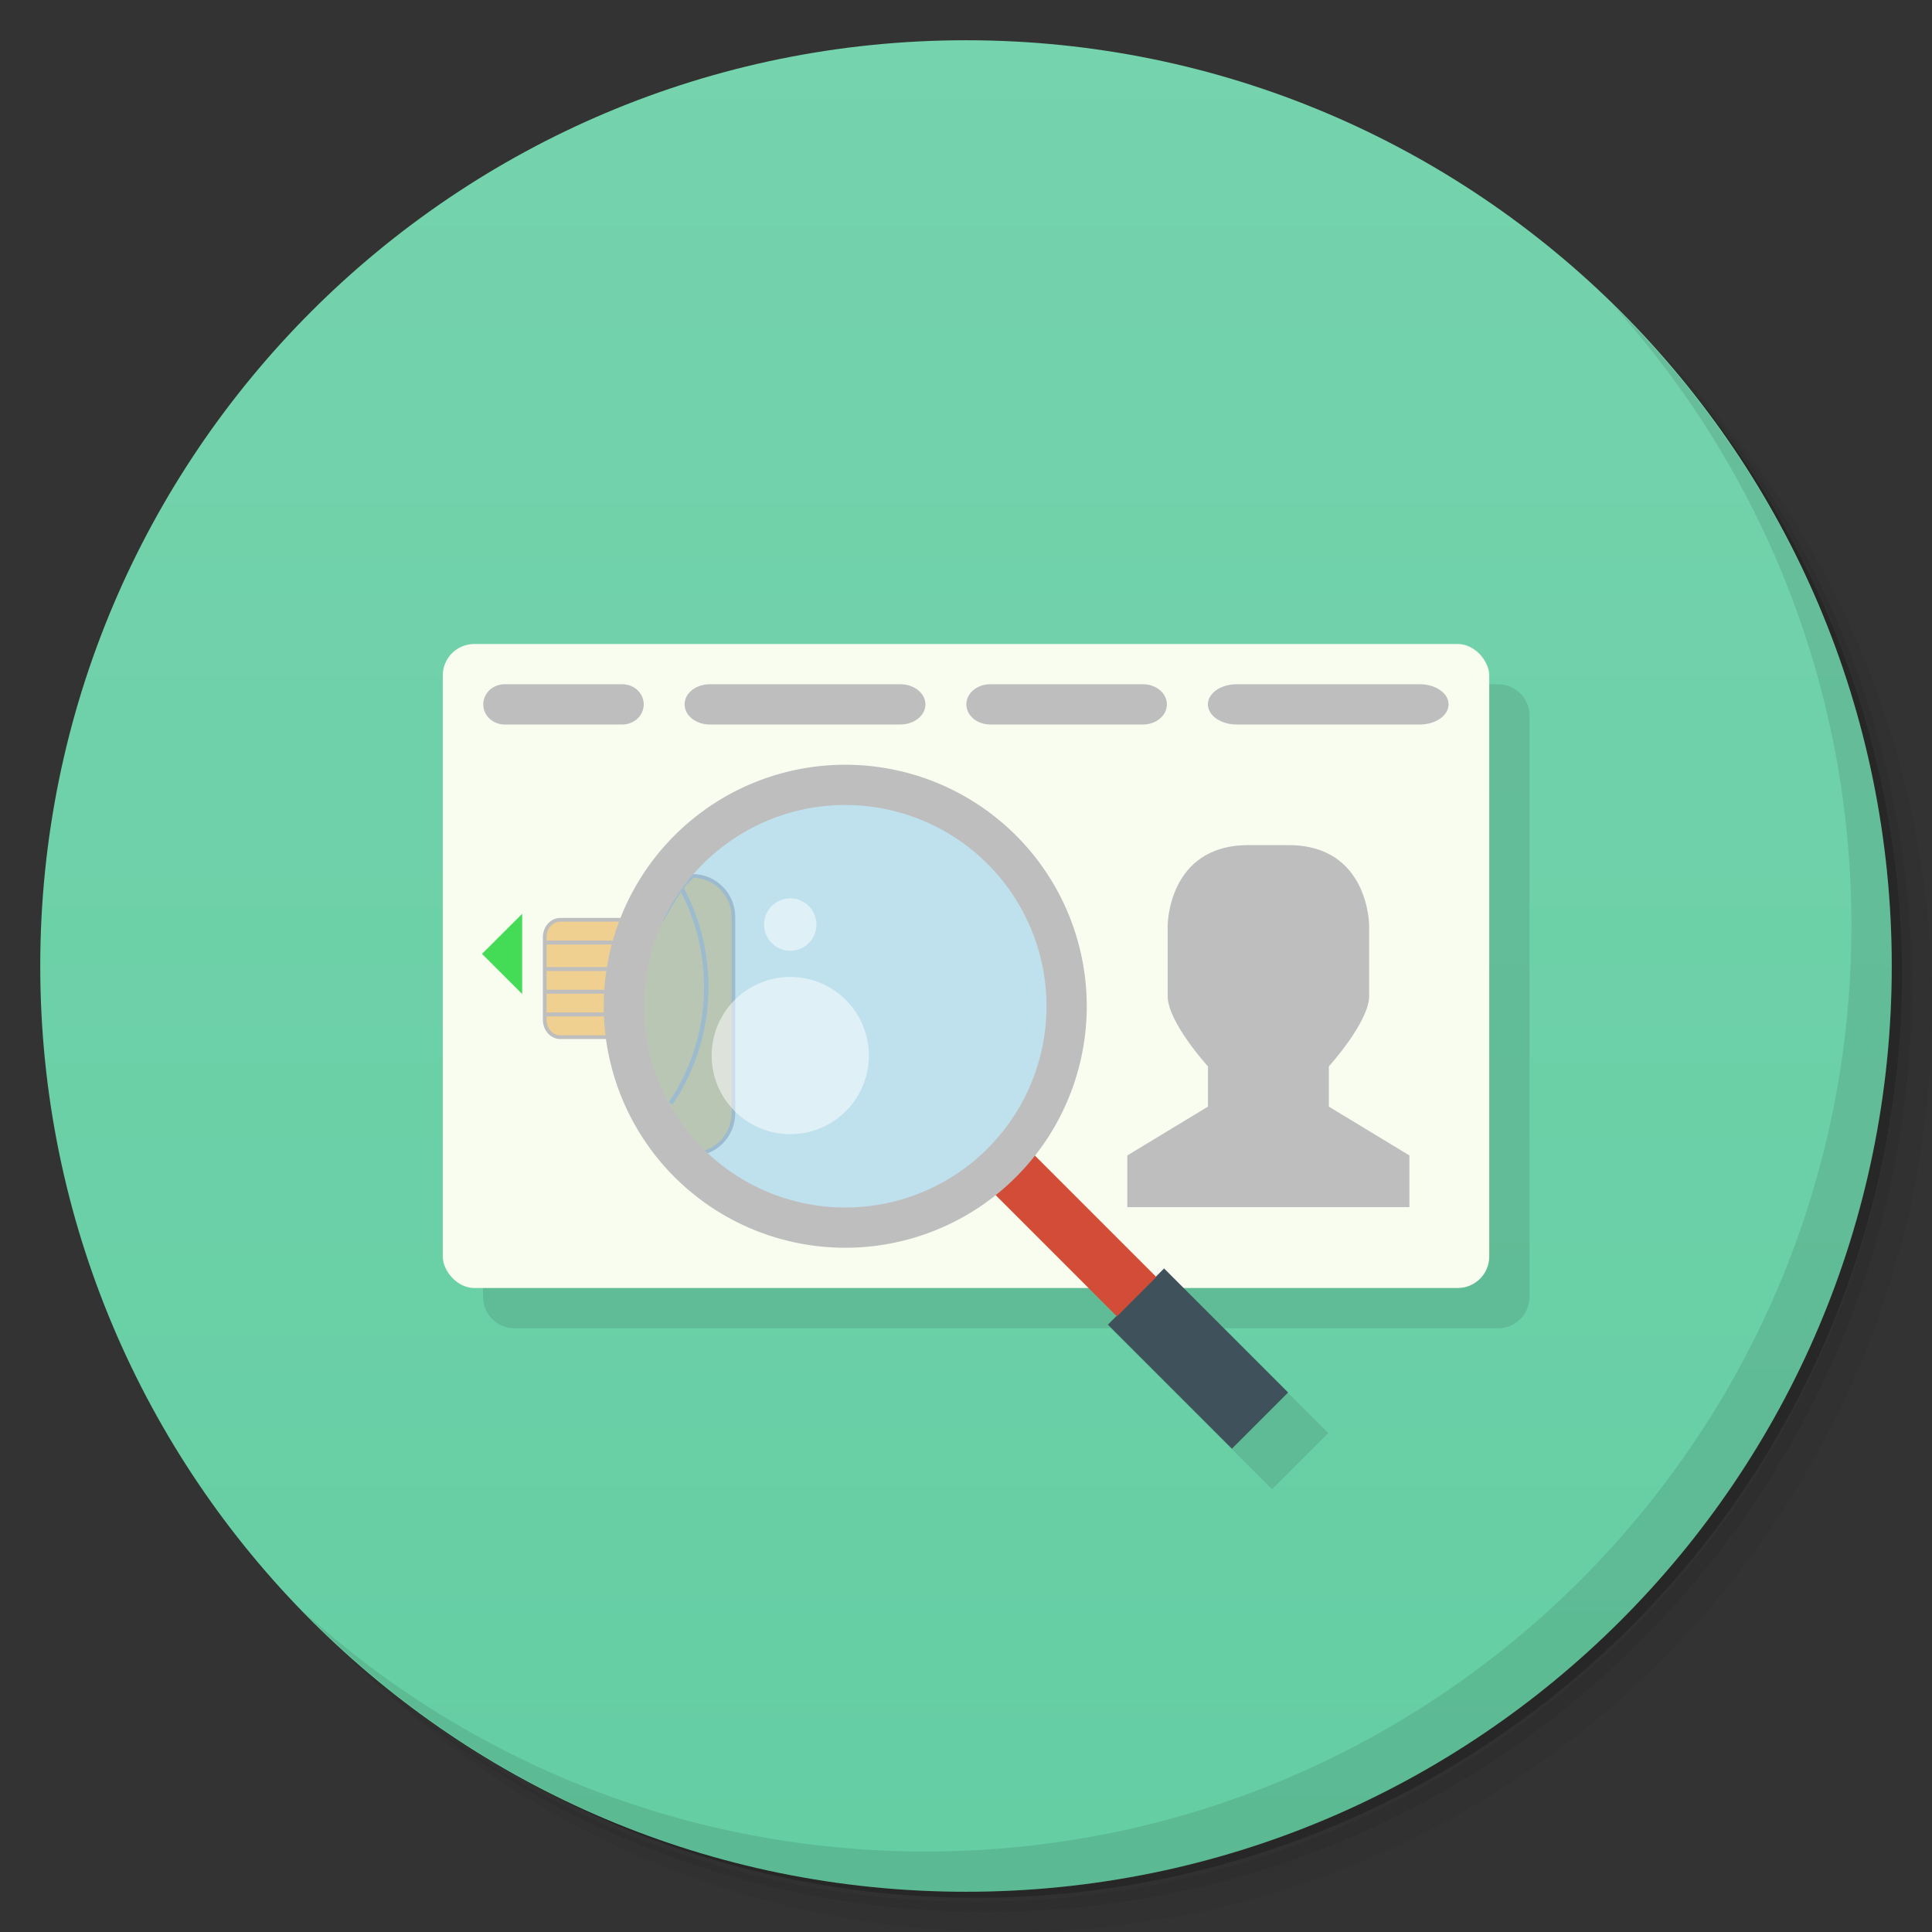 <svg viewBox="0 0 48 48" xmlns="http://www.w3.org/2000/svg">
 <rect x="0" y="0" width="48" height="48" fill="#333333" stroke="none"/>
 <defs>
  <linearGradient id="linearGradient4264" x2="0" y1="46.946" y2="1.014" gradientUnits="userSpaceOnUse">
   <stop style="stop-color:#65cea3" offset="0"/>
   <stop style="stop-color:#75d3ad" offset="1"/>
  </linearGradient>
 </defs>
 <path d="m36.31 5c5.859 4.062 9.688 10.831 9.688 18.5 0 12.426-10.07 22.5-22.5 22.5-7.669 0-14.438-3.828-18.5-9.688 1.037 1.822 2.306 3.499 3.781 4.969 4.085 3.712 9.514 5.969 15.469 5.969 12.703 0 23-10.298 23-23 0-5.954-2.256-11.384-5.969-15.469-1.469-1.475-3.147-2.744-4.969-3.781zm4.969 3.781c3.854 4.113 6.219 9.637 6.219 15.719 0 12.703-10.297 23-23 23-6.081 0-11.606-2.364-15.719-6.219 4.16 4.144 9.883 6.719 16.219 6.719 12.703 0 23-10.298 23-23 0-6.335-2.575-12.06-6.719-16.219z" style="opacity:.05"/>
 <path d="m41.28 8.781c3.712 4.085 5.969 9.514 5.969 15.469 0 12.703-10.297 23-23 23-5.954 0-11.384-2.256-15.469-5.969 4.113 3.854 9.637 6.219 15.719 6.219 12.703 0 23-10.298 23-23 0-6.081-2.364-11.606-6.219-15.719z" style="opacity:.1"/>
 <path d="m31.25 2.375c8.615 3.154 14.75 11.417 14.75 21.13 0 12.426-10.07 22.5-22.5 22.5-9.708 0-17.971-6.135-21.12-14.75a23 23 0 0 0 44.875-7 23 23 0 0 0-16-21.875z" style="opacity:.2"/>
 <path d="m24 1c12.703 0 23 10.297 23 23s-10.297 23-23 23-23-10.297-23-23 10.297-23 23-23z" style="fill:url(#linearGradient4264)"/>
 <path d="m40.03 7.531c3.712 4.084 5.969 9.514 5.969 15.469 0 12.703-10.297 23-23 23-5.954 0-11.384-2.256-15.469-5.969 4.178 4.291 10.01 6.969 16.469 6.969 12.703 0 23-10.298 23-23 0-6.462-2.677-12.291-6.969-16.469z" style="opacity:.1"/>
 <path d="m12.783 17c-0.433 0-0.783 0.35-0.783 0.783v14.436c0 0.433 0.35 0.781 0.783 0.781h14.817l4.004 4 1.396-1.396-2.604-2.604h6.823c0.433 0 0.781-0.348 0.781-0.781v-14.436c0-0.434-0.348-0.783-0.781-0.783z" style="opacity:.1"/>
 <g transform="translate(0,2)">
  <rect x="11" y="14" width="26" height="16" rx=".783" style="fill:#f8fdf0"/>
  <g transform="matrix(.441 0 0 .444 19.701 14.396)" style="fill:#ccc">
   <path d="m27.921 10.363c4.54 1e-3 4.54 4.503 4.54 4.503v3.939c0 1.449-2.27 3.939-2.27 3.939v2.251l4.537 2.731v2.896h-15.891v-2.896l4.543-2.731v-2.251s-2.281-2.487-2.27-3.939v-3.939s0-4.502 4.54-4.503" style="fill:#bebebe"/>
  </g>
  <path transform="matrix(.048 0 0 .083 1.517 -53.18)" d="m238.67 914.16-20.785-12 20.785-12z" style="fill:#44dc56"/>
  <g transform="matrix(.083 0 0 .094 10.506 -63.828)">
   <g transform="translate(.607 8.951)">
    <path transform="matrix(12.015 0 0 10.677 -126.84 651.17)" d="m17.232 21.459c-0.363 0.324-0.542 0.715-0.768 1.088h-2.537c-0.213 0-0.385 0.192-0.385 0.432v2.041c0 0.239 0.172 0.432 0.385 0.432h1.98c0.073 1.151 0.648 2.071 1.336 2.898 0.556-0.01 1-0.462 1-1.023v-4.844c0-0.566-0.452-1.019-1.014-1.023z" style="fill:#f0d091;stroke-linecap:round;stroke-width:.092;stroke:#bebebe"/>
   </g>
   <path d="m37 906.34v1.045h26.608v-1.045z" solid-color="#000000" style="color-rendering:auto;fill-rule:evenodd;fill:#bebebe;image-rendering:auto;shape-rendering:auto" isolation="auto" mix-blend-mode="normal" white-space="normal"/>
   <path d="m37 925.34v1.045h26.608v-1.045z" solid-color="#000000" style="color-rendering:auto;fill-rule:evenodd;fill:#bebebe;image-rendering:auto;shape-rendering:auto" isolation="auto" mix-blend-mode="normal" white-space="normal"/>
   <path d="m37 919.34v1.045h23v-1.045h-23z" solid-color="#000000" style="color-rendering:auto;fill-rule:evenodd;fill:#bebebe;image-rendering:auto;shape-rendering:auto" isolation="auto" mix-blend-mode="normal" white-space="normal"/>
   <path d="m37 913.34v1.045h23v-1.045h-23z" solid-color="#000000" style="color-rendering:auto;fill-rule:evenodd;fill:#bebebe;image-rendering:auto;shape-rendering:auto" isolation="auto" mix-blend-mode="normal" white-space="normal"/>
  </g>
  <g transform="matrix(.109 0 0 .109 5.754 -70.111)">
   <path d="m99.66 823.55c1.689 2.5 3.145 5.173 4.334 7.984s2.112 5.763 2.738 8.822 0.955 6.227 0.955 9.473c0 3.245-0.329 6.413-0.955 9.473-0.626 3.059-1.549 6.01-2.738 8.82s-2.645 5.484-4.334 7.984l0.83 0.559c1.725-2.554 3.209-5.281 4.424-8.152s2.159-5.887 2.799-9.01c0.639-3.125 0.975-6.359 0.975-9.672s-0.335-6.549-0.975-9.674c-0.639-3.125-1.584-6.14-2.799-9.01s-2.699-5.599-4.424-8.152z" solid-color="#000000" style="color-rendering:auto;fill:#bebebe;image-rendering:auto;shape-rendering:auto" isolation="auto" mix-blend-mode="normal" white-space="normal"/>
  </g>
  <path d="m12.537 15a0.53 0.5 0 1 0 0 1h2.926a0.53 0.5 0 1 0 0-1h-2.926z" solid-color="#000000" style="color-rendering:auto;fill-rule:evenodd;fill:#bebebe;image-rendering:auto;shape-rendering:auto" isolation="auto" mix-blend-mode="normal" white-space="normal"/>
  <path d="m17.634 15a0.625 0.5 0 1 0 0 1h4.733a0.625 0.5 0 1 0 0-1h-4.733z" solid-color="#000000" style="color-rendering:auto;fill-rule:evenodd;fill:#bebebe;image-rendering:auto;shape-rendering:auto" isolation="auto" mix-blend-mode="normal" white-space="normal"/>
  <path d="m24.603 15a0.594 0.5 0 1 0 0 1h3.794a0.594 0.5 0 1 0 0-1h-3.794z" solid-color="#000000" style="color-rendering:auto;fill-rule:evenodd;fill:#bebebe;image-rendering:auto;shape-rendering:auto" isolation="auto" mix-blend-mode="normal" white-space="normal"/>
  <path d="m30.724 15a0.714 0.5 0 1 0 0 1h4.551a0.714 0.5 0 1 0 0-1h-4.551z" solid-color="#000000" style="color-rendering:auto;fill-rule:evenodd;fill:#bebebe;image-rendering:auto;shape-rendering:auto" isolation="auto" mix-blend-mode="normal" white-space="normal"/>
  <g transform="matrix(-.651 0 0 .651 39.164 9.903)">
   <path d="m36.642 20.03c0 4.881-3.952 8.833-8.829 8.833-4.881 0-8.833-3.952-8.829-8.833-4e-3 -4.877 3.948-8.833 8.829-8.833 4.877 0 8.829 3.956 8.829 8.833" style="fill:#69b7e8;opacity:.4"/>
   <path d="m17.879 32.27-2.145-2.145-4.734 4.734 2.145 2.145m4.734-4.734" style="fill:#3f525b"/>
   <path d="m22.269 27.22-1.504-1.504-4.734 4.734 1.504 1.504m4.734-4.734" style="fill:#d24c37"/>
   <path d="m33 22c0 1.656-1.344 3-3 3s-3-1.344-3-3 1.344-3 3-3 3 1.344 3 3" style="fill:#fff;opacity:.5"/>
   <path d="m31 17c0 0.551-0.449 1-1 1s-1-0.449-1-1 0.449-1 1-1 1 0.449 1 1" style="fill:#fff;opacity:.5"/>
  </g>
 </g>
 <path d="m21 19a6 6 0 0 0-6 6 6 6 0 0 0 6 6 6 6 0 0 0 6-6 6 6 0 0 0-6-6zm0 1a5 5 0 0 1 5 5 5 5 0 0 1-5 5 5 5 0 0 1-5-5 5 5 0 0 1 5-5z" style="fill:#bebebe"/>
</svg>
